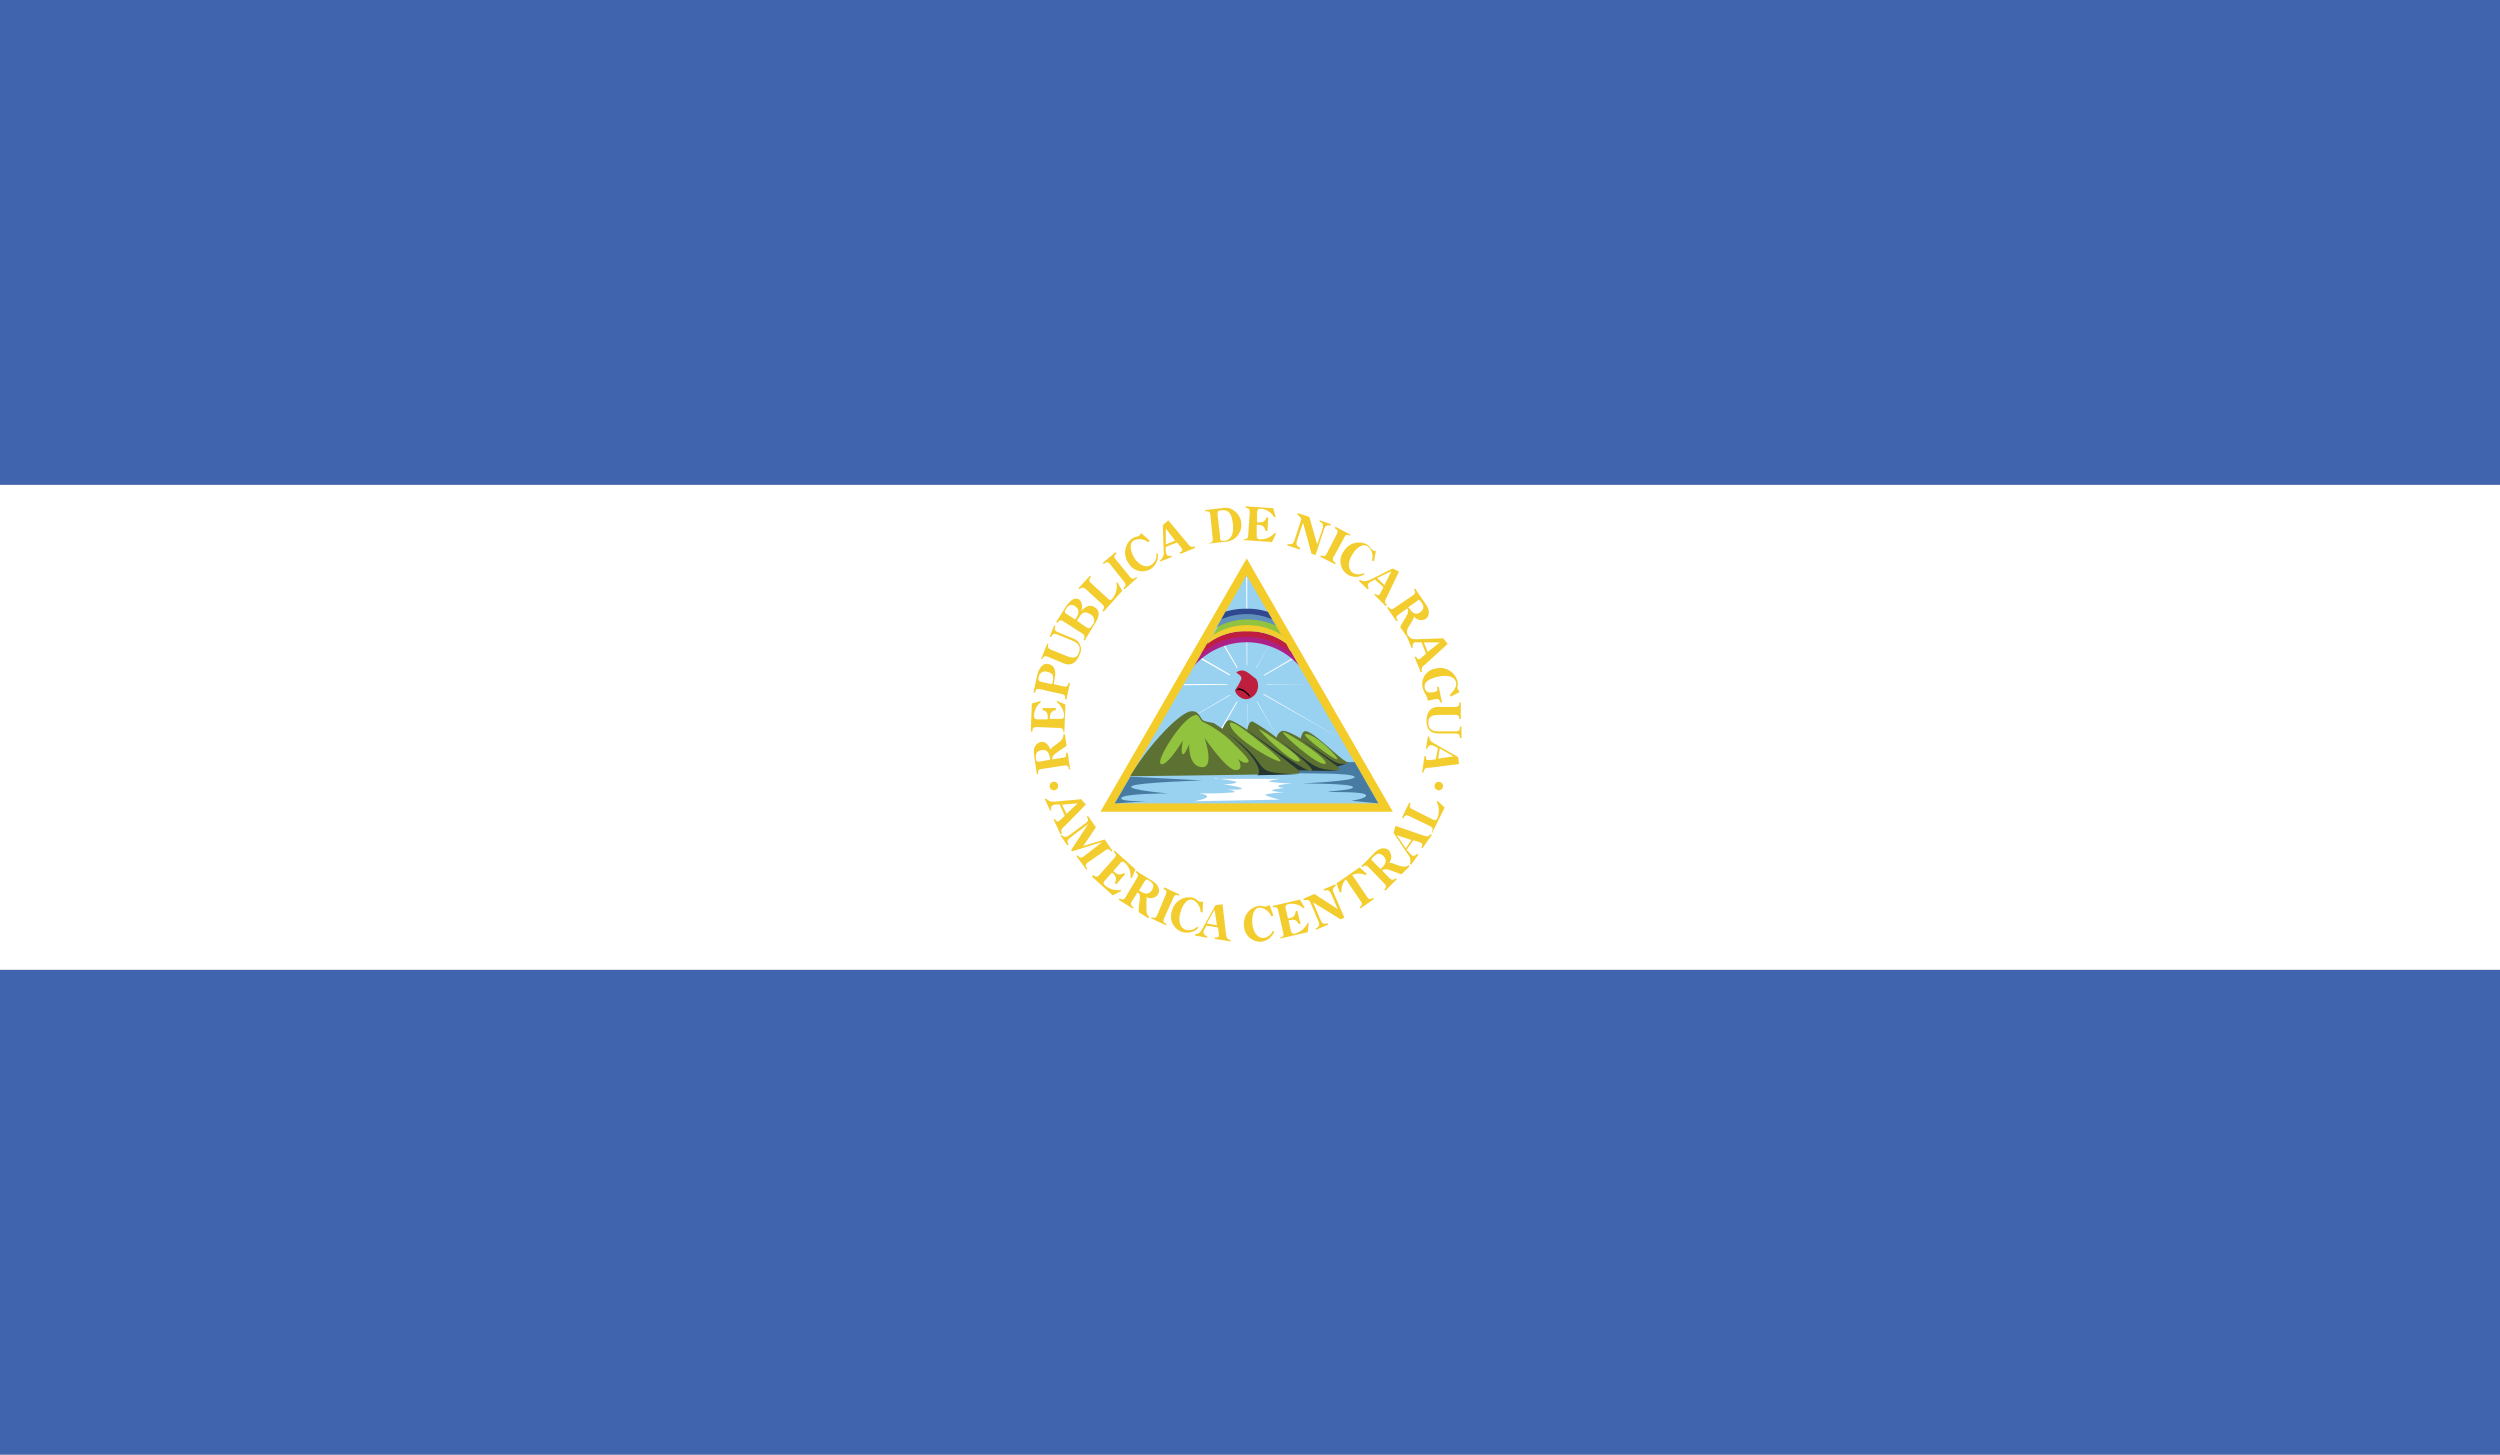 <svg id="Layer_1" data-name="Layer 1" xmlns="http://www.w3.org/2000/svg" xmlns:xlink="http://www.w3.org/1999/xlink" viewBox="0 0 220 128"><rect x="0" y="0" width="220" height="128" fill="#808080" stroke="none"/><defs><style>.cls-1{fill:none;}.cls-2{clip-path:url(#clip-path);}.cls-3{fill:#4065ae;}.cls-4{fill:#fff;}.cls-5{fill:#f4cc29;}.cls-6{fill:#99d1f1;}.cls-7{fill:#487ba1;}.cls-8{fill:#bf1f3e;}.cls-9{fill:#5c7132;}.cls-10{fill:#263732;}.cls-11{fill:#92c33e;}.cls-12{fill:#ad2088;}.cls-13{fill:#f3cc2d;}.cls-14{fill:#6190bd;}.cls-15{fill:#2f4890;}</style><clipPath id="clip-path"><rect id="_Clipping_Path_" data-name="&lt;Clipping Path&gt;" class="cls-1" width="220" height="128"/></clipPath></defs><title>Flag_rect_Nicaragua</title><g id="NICARAGUA"><g id="_Group_" data-name="&lt;Group&gt;"><g id="_Clip_Group_" data-name="&lt;Clip Group&gt;"><g class="cls-2"><rect id="_Path_" data-name="&lt;Path&gt;" class="cls-3" y="85.34" width="220" height="42.66"/><rect id="_Path_2" data-name="&lt;Path&gt;" class="cls-3" width="220" height="42.67"/><rect id="_Path_3" data-name="&lt;Path&gt;" class="cls-4" y="42.67" width="220" height="42.67"/><polygon id="_Path_4" data-name="&lt;Path&gt;" class="cls-5" points="96.84 71.43 109.71 49.14 122.57 71.43 96.84 71.43"/><polygon id="_Path_5" data-name="&lt;Path&gt;" class="cls-6" points="98.1 70.7 109.7 50.62 121.3 70.7 98.1 70.7"/><g id="_Clip_Group_2" data-name="&lt;Clip Group&gt;"><g class="cls-2"><g id="_Group_2" data-name="&lt;Group&gt;"><path id="_Path_6" data-name="&lt;Path&gt;" class="cls-6" d="M100.4,68.84a2.63,2.63,0,0,1-.47-.06l-.35-.09,0-.23.42.12a7.23,7.23,0,0,0,1.07.09,1.31,1.31,0,0,1-.64.17Z"/></g><g id="_Group_3" data-name="&lt;Group&gt;"><path id="_Path_7" data-name="&lt;Path&gt;" class="cls-6" d="M99.33,70.26l-.27-.14a1.43,1.43,0,0,0,.42-.41,1,1,0,0,1,.62,0,1.36,1.36,0,0,0,.39.07.92.92,0,0,0,.81,0l.33,0-.24.23a1,1,0,0,1-1,0,1,1,0,0,1-.38,0,.71.71,0,0,0-.46,0c-.11.15-.2.29-.25.37Z"/></g><g id="_Group_4" data-name="&lt;Group&gt;"><path id="_Path_8" data-name="&lt;Path&gt;" class="cls-6" d="M101.57,70.48a6.56,6.56,0,0,0-.9,0l-.33-.11v.12c-.22,0-.31,0-.37,0l0,0v-.12a1,1,0,0,1,.42-.1h.33c.39,0,.69,0,.9.25Z"/></g><g id="_Group_5" data-name="&lt;Group&gt;"><path id="_Path_9" data-name="&lt;Path&gt;" class="cls-6" d="M104.8,68.74c-.45,0-.59-.15-.69-.6a1.5,1.5,0,0,0-.7.08h-.36L103,68h.39a1.06,1.06,0,0,1,.92,0c.14.49.23.54.57.56,0-.09.17-.17.32-.24l.27.08a2.59,2.59,0,0,0-.52.32Z"/></g><g id="_Group_6" data-name="&lt;Group&gt;"><path id="_Path_10" data-name="&lt;Path&gt;" class="cls-6" d="M104.06,69.93l-.27-.15c.15,0,.24-.21.42-.4a1,1,0,0,1,1.05-.26c.41.32.51.41.83.44a1.65,1.65,0,0,0,.48-.06l.35,0c-.1.23-.21.25-.32.27a3.41,3.41,0,0,1-.53,0,1.21,1.21,0,0,1-.76-.35.77.77,0,0,0-.92.1,2.7,2.7,0,0,0-.33.41Z"/></g><g id="_Group_7" data-name="&lt;Group&gt;"><path id="_Path_11" data-name="&lt;Path&gt;" class="cls-6" d="M106.39,70.66a2,2,0,0,1-.83-.21l-.29-.13a.61.61,0,0,1-.27.18l-.09-.17H105s.1-.1.26-.19l.39.12a2,2,0,0,0,.74.19l.29,0a2,2,0,0,1,.41-.07.54.54,0,0,1-.36.28l-.34,0Z"/></g><g id="_Group_8" data-name="&lt;Group&gt;"><path id="_Path_12" data-name="&lt;Path&gt;" class="cls-6" d="M109.18,68.33a3,3,0,0,0-1-.1h-.4l-.08-.21h.38a3.06,3.06,0,0,1,1.13.11h1.06l-1.1.21Z"/></g><g id="_Group_9" data-name="&lt;Group&gt;"><path id="_Path_13" data-name="&lt;Path&gt;" class="cls-6" d="M109.67,69.66a1.38,1.38,0,0,1-.79-.3l-.24-.16a1.51,1.51,0,0,0-.86-.32,1,1,0,0,1-.3.18l-.08-.16h.08c0-.06.09-.12.25-.21a1.73,1.73,0,0,1,1.08.35l.2.14a1.11,1.11,0,0,0,.66.27,2.87,2.87,0,0,1,.5-.21l-.18.31a.53.53,0,0,1-.32.11Z"/></g><g id="_Group_10" data-name="&lt;Group&gt;"><path id="_Path_14" data-name="&lt;Path&gt;" class="cls-6" d="M110.19,70.21a2.8,2.8,0,0,1-.81-.1.72.72,0,0,0-.75.09L108.5,70a.93.93,0,0,1,1-.12,3,3,0,0,0,1,.1l.38-.17a1.57,1.57,0,0,0,.47-.25l0,0h.27l-.24.21a1,1,0,0,1-.45.27,2.29,2.29,0,0,0-.35.16Z"/></g><g id="_Group_11" data-name="&lt;Group&gt;"><path id="_Path_15" data-name="&lt;Path&gt;" class="cls-6" d="M113,68.88a2.64,2.64,0,0,0-1.09-.1l-.09-.11.09-.11a2.93,2.93,0,0,1,1.11.13c.24-.06.37-.23.55-.46l.18-.18a1.64,1.64,0,0,1,.9.08,2.45,2.45,0,0,1-.82.1c-.29.37-.47.6-.83.65Z"/></g><g id="_Group_12" data-name="&lt;Group&gt;"><path id="_Path_16" data-name="&lt;Path&gt;" class="cls-6" d="M113.33,70.11l-.06-.21a3,3,0,0,1,.56-.12c.23-.28.42-.14.56,0a.79.79,0,0,0,.25.15,1.21,1.21,0,0,0,.66-.72.86.86,0,0,1-.64.93,1.16,1.16,0,0,1-.4-.18c-.14-.12-.18-.15-.34,0s-.59.15-.59.15Z"/></g><g id="_Group_13" data-name="&lt;Group&gt;"><path id="_Path_17" data-name="&lt;Path&gt;" class="cls-6" d="M114.25,69.26l-.09-.14h.07c0-.1.08-.16.24-.31l.21-.17a.8.8,0,0,1,.55-.29c.2-.26.43,0,.57.07-.32,0-.37,0-.48.11a.76.76,0,0,0-.5.25,1.12,1.12,0,0,1-.22.21l-.35.27Z"/></g><g id="_Group_14" data-name="&lt;Group&gt;"><path id="_Path_18" data-name="&lt;Path&gt;" class="cls-6" d="M115.88,70.12l-.2,0c0-.07.16-.58.23-.77.25-.18.41-.27.59-.23a.8.8,0,0,1,.39.42,2.35,2.35,0,0,1,.36.18,2.58,2.58,0,0,0,.44.22.44.44,0,0,1-.55,0,2.81,2.81,0,0,0-.38-.2c-.16-.25-.25-.34-.32-.37a.78.78,0,0,0-.37.14c0,.14-.17.62-.19.69Z"/></g><g id="_Group_15" data-name="&lt;Group&gt;"><path id="_Path_19" data-name="&lt;Path&gt;" class="cls-6" d="M117.8,68.88c-.27-.47-.38-.7-.65-.77a1.1,1.1,0,0,1-.13.45l-.25-.1c.11-.07.18-.25.32-.5.5,0,.62.34.76.67a.87.87,0,0,0,.74-.14c-.1.38-.38.39-.79.39Z"/></g><g id="_Group_16" data-name="&lt;Group&gt;"><path id="_Path_20" data-name="&lt;Path&gt;" class="cls-6" d="M120.23,69.93a.75.75,0,0,1-.55-.25,1.19,1.19,0,0,0-.36-.24c-.16-.1-.28-.06-.48.36l-.19-.08c.11-.25.28-.58.52-.6l.27.17a.91.91,0,0,1,.38.24,1.53,1.53,0,0,0,.36.27c-.07-.16,0-.2.25-.24-.12.24-.14.24-.2.37Z"/></g><g id="_Group_17" data-name="&lt;Group&gt;"><path id="_Path_21" data-name="&lt;Path&gt;" class="cls-6" d="M112,70.28l-.1-.16H112c0-.07.09-.12.26-.21a2,2,0,0,0,.65-.73,1.19,1.19,0,0,1,.54,0,4.87,4.87,0,0,0,.55.06.57.57,0,0,1-.57.15c-.14,0-.28,0-.42-.06a1.45,1.45,0,0,1-.56.69l-.44.26Z"/></g><g id="_Group_18" data-name="&lt;Group&gt;"><path id="_Path_22" data-name="&lt;Path&gt;" class="cls-6" d="M102.07,68.91h-.22c0-.12.12-.22.53-.43.15-.17.3-.11.45-.06l.22.25a1,1,0,0,1-.3-.06v0l-.26,0c-.32.17-.41.23-.42.26Z"/></g><g id="_Group_19" data-name="&lt;Group&gt;"><path id="_Path_23" data-name="&lt;Path&gt;" class="cls-6" d="M103.28,70a.49.49,0,0,1-.24-.08.86.86,0,0,0-.32-.15,1.29,1.29,0,0,1-.29.19l-.08-.18h.08c0-.06.1-.11.25-.21a1,1,0,0,1,.47.16.88.88,0,0,0,.38.16.41.41,0,0,1-.25.11Z"/></g><g id="_Group_20" data-name="&lt;Group&gt;"><polygon id="_Path_24" data-name="&lt;Path&gt;" class="cls-4" points="109.76 66.13 109.66 50.81 109.76 50.81 109.76 66.13 109.76 66.13"/></g><g id="_Group_21" data-name="&lt;Group&gt;"><polygon id="_Path_25" data-name="&lt;Path&gt;" class="cls-4" points="104.18 60.3 104.18 60.2 115.24 60.2 104.18 60.3 104.18 60.3"/></g><g id="_Group_22" data-name="&lt;Group&gt;"><polygon id="_Path_26" data-name="&lt;Path&gt;" class="cls-4" points="118.03 65.02 105.61 57.97 105.67 57.86 118.03 65.02 118.03 65.02"/></g><g id="_Group_23" data-name="&lt;Group&gt;"><polygon id="_Path_27" data-name="&lt;Path&gt;" class="cls-4" points="101.43 65.13 113.88 57.83 113.93 57.91 101.43 65.13 101.43 65.13"/></g><g id="_Group_24" data-name="&lt;Group&gt;"><polygon id="_Path_28" data-name="&lt;Path&gt;" class="cls-4" points="107.26 64.66 107.16 64.61 111.85 56.5 107.26 64.66 107.26 64.66"/></g><g id="_Group_25" data-name="&lt;Group&gt;"><polygon id="_Path_29" data-name="&lt;Path&gt;" class="cls-4" points="112.68 65.28 107.36 56.27 107.45 56.21 112.68 65.28 112.68 65.28"/></g><path id="_Path_30" data-name="&lt;Path&gt;" class="cls-6" d="M111.42,60.25a1.71,1.71,0,0,1-3.42,0,1.71,1.71,0,0,1,3.42,0Z"/><path id="_Path_31" data-name="&lt;Path&gt;" class="cls-7" d="M119.21,67.06l-5.74.1s0,.84.41.88,5.13-.06,5.32.32-4.63.58-4.63.58,4.26,0,4.48.3-2.34.39-2.15.44,3-.05,3.28.26-1.27.53-1.27.53,2.32.23,2.38.22l-2.08-3.63Z"/><path id="_Path_32" data-name="&lt;Path&gt;" class="cls-8" d="M108.85,59.13c-.18.13.44.21.39.61a4.42,4.42,0,0,1-.53.94c-.15.26.67,1.22,1.42.7a1.19,1.19,0,0,0,.41-1.64c-.6-.4-1-1-1.69-.61Z"/><g id="_Group_26" data-name="&lt;Group&gt;"><path id="_Path_33" data-name="&lt;Path&gt;" d="M109.94,61.33a1.71,1.71,0,0,0-.49-.48c-.19-.11-.49-.19-.57-.13s0,.09,0,.11,0,.05,0,0a1.06,1.06,0,0,1,0-.2c.13-.11.49,0,.64.13s.5.37.46.53Z"/></g><path id="_Path_34" data-name="&lt;Path&gt;" class="cls-9" d="M104.78,62.61c.68-.15.87.62,1.08.77s.81.19,1,.28l.73.48s.26-.7.56-.76,1.61.84,1.61.84.14-.84.49-.72a17.71,17.71,0,0,1,2.09,1.41.81.81,0,0,1,.46-.58c.37-.14,1.66.65,1.66.65s.14-.64.4-.64c.76,0,3.23,2.68,3.77,2.74.25,0-.9.37-.9.37s.2.16.08.32a29.47,29.47,0,0,1-3.51,0s.1.23,0,.3-14.84.24-14.84.24c1.37-2.38,4.09-5.43,5.31-5.72Z"/><path id="_Path_35" data-name="&lt;Path&gt;" class="cls-10" d="M110.6,68.22c.51-.14.15-1.57-2.67-3.75,4.47,3.1,1.63,3.53,6.2,3.65-.81.06-3.53.1-3.53.1Z"/><path id="_Path_36" data-name="&lt;Path&gt;" class="cls-10" d="M109.87,64.36s4.24,3.27,4.42,3.43l.89,0s-.58,0-5.31-3.46Z"/><path id="_Path_37" data-name="&lt;Path&gt;" class="cls-10" d="M112.4,65s3.55,2.78,3,2.8a22.11,22.11,0,0,0,2.39,0c-2.3-.13-1.83-.23-5.37-2.77Z"/><path id="_Path_38" data-name="&lt;Path&gt;" class="cls-10" d="M114.55,65.12l3.15,2.33a6.3,6.3,0,0,0,.74-.26c-.94.15-1.1-.27-3.89-2.07Z"/><path id="_Path_39" data-name="&lt;Path&gt;" class="cls-11" d="M105.33,62.92c.25.17.32.48.47.58a9.8,9.8,0,0,1,2.41,1.6c.8.83,2,1.88,1.58,2s-.84-.33-.84-.33.6,1-.21,1S106,64.93,106,64.93s.94,2.7-.27,2.58-1.08-2.05-1.08-2.05-.33.93-.56.91,0-1.21,0-1.21-1.4,2.33-1.93,2.07,2.14-4.5,3.2-4.31Z"/><path id="_Path_40" data-name="&lt;Path&gt;" class="cls-11" d="M108.23,63.71c0-.21.18-.15.61.07s3.93,2.92,3.84,3.2-4.25-2-4.45-3.27Z"/><path id="_Path_41" data-name="&lt;Path&gt;" class="cls-11" d="M110.83,64.17c-.28-.06,2.77,3,3.48,2.84s-3.29-2.79-3.48-2.84Z"/><path id="_Path_42" data-name="&lt;Path&gt;" class="cls-11" d="M112.92,64.43c-.33,0,3,2.95,3.67,2.79s-3.15-2.75-3.67-2.79Z"/><path id="_Path_43" data-name="&lt;Path&gt;" class="cls-11" d="M114.85,64.6c-.36.07,2.46,2.24,2.8,2.22s-2-2.37-2.8-2.22Z"/><path id="_Path_44" data-name="&lt;Path&gt;" class="cls-12" d="M105.12,58.55a6.19,6.19,0,0,1,9.17,0l-.69-1.21a6,6,0,0,0-7.77,0Z"/><path id="_Path_45" data-name="&lt;Path&gt;" class="cls-8" d="M113.16,56.59a6.14,6.14,0,0,0-6.91,0l-.57,1a5.49,5.49,0,0,1,4-1.53,5.55,5.55,0,0,1,4,1.53Z"/><path id="_Path_46" data-name="&lt;Path&gt;" class="cls-13" d="M112.73,55.72a5.39,5.39,0,0,0-3-.84,5,5,0,0,0-2.9.77l-.61,1.05a5.12,5.12,0,0,1,3.52-1.13,5.19,5.19,0,0,1,3.53,1.13Z"/><path id="_Path_47" data-name="&lt;Path&gt;" class="cls-11" d="M112.2,54.93l.55.92a5.47,5.47,0,0,0-3-.83,5.3,5.3,0,0,0-3,.88l.55-.93a4.37,4.37,0,0,1,2.5-.58,4.57,4.57,0,0,1,2.5.54Z"/><path id="_Path_48" data-name="&lt;Path&gt;" class="cls-14" d="M111.81,54.28l.47.77a6.42,6.42,0,0,0-2.58-.54,5.69,5.69,0,0,0-2.64.7l.44-.77a4.48,4.48,0,0,1,2.2-.48,5.28,5.28,0,0,1,2.11.32Z"/><path id="_Path_49" data-name="&lt;Path&gt;" class="cls-15" d="M111.58,53.85l.36.65a5.66,5.66,0,0,0-4.47,0l.37-.67a5.75,5.75,0,0,1,1.86-.26,5.3,5.3,0,0,1,1.88.28Z"/><path id="_Path_50" data-name="&lt;Path&gt;" class="cls-4" d="M106.89,68.54l5.79,0s-1,.12-1,.24a13.5,13.5,0,0,0,2.07.16s-1.25.09-1.27.23.57.17.57.17-1.14.11-1.14.24a7.11,7.11,0,0,0,1.35.17,7.8,7.8,0,0,0-1.92.17c0,.15,1.29.45,1.29.45l-7.6.14s1.19-.18,1.19-.41-.84-.3-.84-.3a25.65,25.65,0,0,0,3.24-.08c.14-.14-.65-.25-.65-.25s1.24.07,1.31-.07-1.65-.39-1.65-.39,1,0,1.17-.15-1.92-.37-1.92-.37Z"/><path id="_Path_51" data-name="&lt;Path&gt;" class="cls-7" d="M105.79,68.68s-5.7.17-6.2.5,3.19.64,3.19.64-3.79,0-4.09.38,2.27.3,2.27.3l-2.86.2,1.37-2.35Z"/><path id="_Path_52" data-name="&lt;Path&gt;" class="cls-13" d="M93.1,69.06a.37.37,0,1,1-.71.23.38.38,0,0,1,.25-.48.35.35,0,0,1,.46.25Z"/><g id="_Group_27" data-name="&lt;Group&gt;"><path id="_Path_53" data-name="&lt;Path&gt;" class="cls-1" d="M93.1,69.06a.37.37,0,1,1-.71.23.38.38,0,0,1,.25-.48A.35.35,0,0,1,93.1,69.06Z"/></g><path id="_Compound_Path_" data-name="&lt;Compound Path&gt;" class="cls-13" d="M93.7,72.69c-.23.2-.4.34-.25.67l-.13.06-.6-1.3.11-.06c.12.23.2.26.31.21a.62.62,0,0,0,.19-.14l.37-.34-.45-1-.26,0a.74.74,0,0,0-.34.08c-.2.09-.19.28-.12.46l-.12,0-.46-1,.12-.06c.25.3.47.29.83.27l2.24-.21.42.47Zm1.14-2-1.38.12.39.81Z"/><path id="_Path_54" data-name="&lt;Path&gt;" class="cls-13" d="M95.71,75.91c-.22.18-.22.31,0,.55l-.11.07-.87-1.18.11-.08c.18.24.3.27.54.09L97,74.09h0l-2.66.83-.08-.12,1.5-2.28h0l-1.33,1c-.53.4-.58.47-.39.79l-.11.08-.6-.85.1-.06c.27.24.35.26.87-.13l1.26-.93c.24-.18.23-.32.07-.55l.11-.07.7,1-1.11,1.65,1.88-.58.69,1-.1.07c-.19-.22-.29-.28-.54-.1Z"/><path id="_Path_55" data-name="&lt;Path&gt;" class="cls-13" d="M96.2,77c.23.2.35.2.54,0l1.32-1.49c.19-.21.17-.35-.06-.55l.09-.1,1.83,1.64-.31.75-.13,0a1.53,1.53,0,0,0-.43-1.27c-.27-.25-.36-.16-.55.07l-.53.6.06.05c.31.27.48.34.87.13l.1.1-.77.89-.13-.12a.6.6,0,0,0-.18-.85l-.07-.06-.58.65c-.16.17-.24.31,0,.5a1.72,1.72,0,0,0,1.38.37l0,.11-.73.37-1.83-1.65Z"/><path id="_Compound_Path_2" data-name="&lt;Compound Path&gt;" class="cls-13" d="M100.89,79.88c0,.32,0,.61.24.82l-.07.11-.85-.54c0-.12,0-.26,0-.38l.07-.57c.08-.57,0-.69-.18-.79l-.48.77c-.15.25-.13.39.13.55l-.07.11-1.23-.78.07-.13c.24.16.38.15.53-.1l1-1.68c.14-.23.11-.37-.14-.53l.07-.1,1.49.92c.5.33.65.81.41,1.18a.81.81,0,0,1-1,.21.93.93,0,0,1,0,.44Zm-.59-1.48c.55.37.85.28,1.08-.09s.09-.59-.28-.83c-.22-.14-.29-.07-.41.14l-.46.75Z"/><path id="_Path_56" data-name="&lt;Path&gt;" class="cls-13" d="M102.59,78.72c.11-.26.07-.38-.2-.5l.06-.14,1.32.62,0,.13c-.27-.13-.41-.09-.51.17l-.82,1.8c-.11.27-.06.39.2.51l0,.13-1.32-.62,0-.12c.27.12.4.09.52-.18Z"/><path id="_Path_57" data-name="&lt;Path&gt;" class="cls-13" d="M105.83,80.28h-.18A1.22,1.22,0,0,0,105,79.2c-.58-.19-.95.52-1.09,1-.31.94,0,1.49.46,1.63a1.09,1.09,0,0,0,1-.29l.09.11A1.4,1.4,0,0,1,104,82a1.43,1.43,0,0,1-.87-1.83A1.56,1.56,0,0,1,105,79a1.17,1.17,0,0,1,.32.18,1.33,1.33,0,0,0,.23.17,1.71,1.71,0,0,0,.32,0l0,0Z"/><path id="_Compound_Path_3" data-name="&lt;Compound Path&gt;" class="cls-13" d="M107.88,82.14c.05.3.05.51.42.58l0,.13-1.41-.23,0-.12c.26,0,.33,0,.36-.14a1.06,1.06,0,0,0,0-.25l-.07-.49-1-.16-.13.23a.81.81,0,0,0-.14.33c0,.2.14.31.32.36l0,.14-1.06-.19,0-.13c.38,0,.5-.23.68-.54l1.11-2,.62-.09Zm-1-2.1-.68,1.22.89.16Z"/><path id="_Path_58" data-name="&lt;Path&gt;" class="cls-13" d="M112.06,80.57l-.18.06a1.27,1.27,0,0,0-1-.76c-.61,0-.71.84-.68,1.32.07,1,.58,1.38,1,1.35a1.06,1.06,0,0,0,.82-.64l.12.07a1.4,1.4,0,0,1-1.19.9,1.42,1.42,0,0,1-1.47-1.38,1.57,1.57,0,0,1,1.31-1.78,1.32,1.32,0,0,1,.37.05.74.74,0,0,0,.27,0,.72.72,0,0,0,.29-.12l0,0Z"/><path id="_Path_59" data-name="&lt;Path&gt;" class="cls-13" d="M112.63,82.52c.28-.07.37-.19.29-.46l-.44-1.94c-.06-.27-.19-.33-.47-.27l0-.13,2.38-.56.41.69-.1.08a1.52,1.52,0,0,0-1.28-.38c-.35.09-.33.2-.26.51l.18.76h.08c.39-.09.56-.2.59-.63l.15-.05.29,1.17-.16,0c-.21-.38-.43-.42-.83-.33h-.07l.19.85c.06.23.11.38.4.32a1.74,1.74,0,0,0,1.09-.93l.1,0-.1.81-2.4.56Z"/><path id="_Path_60" data-name="&lt;Path&gt;" class="cls-13" d="M117.72,80l-.54-1.26c-.15-.31-.25-.49-.63-.35l-.06-.14,1-.42.07.12c-.33.22-.31.37-.16.7l.91,2.11-.34.14-2.42-1.49.62,1.46c.18.41.25.47.69.38l0,.12-1.06.46,0-.12c.34-.22.35-.35.19-.7l-.74-1.74a.87.87,0,0,0-.53-.06l0-.13.94-.41Z"/><path id="_Path_61" data-name="&lt;Path&gt;" class="cls-13" d="M119.64,76.33l.63.57-.09.12A1.34,1.34,0,0,0,119,77l1.3,1.92c.16.24.29.26.53.08l.07.12-1.19.83-.07-.11c.24-.16.27-.3.1-.54l-1.3-1.92a1.38,1.38,0,0,0-.38,1.11l-.15.06-.3-.81Z"/><path id="_Compound_Path_4" data-name="&lt;Compound Path&gt;" class="cls-13" d="M123.12,76.18c.3.08.58.17.84-.05l.09.1-.72.71a3.17,3.17,0,0,1-.36-.13l-.53-.19c-.53-.21-.68-.14-.8,0l.63.65c.21.2.34.2.55,0l.09.11-1,1-.1-.1c.21-.2.21-.34,0-.54l-1.37-1.42c-.21-.2-.35-.19-.55,0l-.09-.1L121,75c.45-.42.92-.45,1.24-.15a.88.88,0,0,1,0,1.1.65.65,0,0,1,.43.07Zm-1.56.24c.49-.47.48-.78.17-1.09s-.56-.24-.87.07-.13.28,0,.44l.62.63Z"/><path id="_Compound_Path_5" data-name="&lt;Compound Path&gt;" class="cls-13" d="M125.18,73.5c.31.1.5.19.71-.1l.11.08-.82,1.16-.11-.07c.13-.23.12-.3,0-.38a1.12,1.12,0,0,0-.22-.1l-.47-.15-.61.85L124,75a1.06,1.06,0,0,0,.25.27c.15.11.33,0,.45-.14l.11.09-.64.88-.1-.07a.85.85,0,0,0-.19-.87l-1.25-1.88.17-.6Zm-2.26,0,.79,1.16.5-.74Z"/><path id="_Path_62" data-name="&lt;Path&gt;" class="cls-13" d="M126,73.24c.13-.29.1-.42-.16-.54L124,71.81c-.25-.12-.38-.07-.51.2l-.12-.06.64-1.32.13.06c-.14.26-.09.41.15.52l1.77.89c.2.09.31.15.44-.13a1.79,1.79,0,0,0-.07-1.43l.08-.07.62.6-1.1,2.23Z"/><path id="_Path_63" data-name="&lt;Path&gt;" class="cls-13" d="M126.26,69.06a.36.36,0,0,1,.46-.24.37.37,0,0,1,.25.47.37.37,0,1,1-.71-.23Z"/><path id="_Compound_Path_6" data-name="&lt;Compound Path&gt;" class="cls-13" d="M93.13,65.37c.24-.2.48-.37.44-.74h.14l.15,1a3.37,3.37,0,0,1-.31.21l-.46.32c-.49.33-.51.5-.48.67l.9-.15c.28,0,.35-.16.31-.44l.14,0,.21,1.46-.12,0c0-.29-.16-.38-.43-.33l-1.94.3c-.29,0-.36.16-.32.46l-.12,0L91,66.39c-.1-.61.17-1,.59-1.09s.71.29.85.67a.89.89,0,0,1,.32-.32Zm-.72,1.41c-.1-.68-.36-.84-.78-.76s-.51.32-.46.75c0,.27.16.27.39.24l.86-.16Z"/><path id="_Path_64" data-name="&lt;Path&gt;" class="cls-13" d="M93.59,64.47c0-.29-.08-.39-.36-.41l-2-.08c-.29,0-.38.1-.38.4l-.14,0,.09-2.47.77-.23,0,.13A1.52,1.52,0,0,0,91,62.93c0,.36.11.37.39.38l.81,0v-.09c0-.4,0-.59-.45-.75v-.16l1.18,0v.16c-.42.1-.52.31-.55.7v.09l.86,0c.23,0,.4,0,.41-.3A1.72,1.72,0,0,0,93,61.78l0-.11.76.33-.1,2.47Z"/><path id="_Compound_Path_7" data-name="&lt;Compound Path&gt;" class="cls-13" d="M92.74,60.21l.84.19c.28.08.38,0,.45-.31l.13,0-.31,1.45-.14,0c.07-.28,0-.41-.27-.46l-1.92-.43c-.27-.06-.38,0-.44.3l-.14,0,.32-1.46c.2-.89.65-1.16,1-1.05.73.16.64.89.52,1.45Zm-.16,0,.07-.23c.1-.49,0-.75-.49-.86a.57.57,0,0,0-.76.49c-.07.31.06.34.33.42Z"/><path id="_Path_65" data-name="&lt;Path&gt;" class="cls-13" d="M93.8,57.7c.67.3,1,.16,1.13-.24.22-.57-.05-.87-.59-1.1L93,55.82c-.27-.11-.38,0-.5.23l-.13,0,.39-1,.12.06c-.11.27-.07.4.19.51l1.35.56A1,1,0,0,1,95,57.62c-.31.76-.8,1-1.38.76l-1.42-.59c-.27-.11-.39,0-.5.23L91.61,58l.55-1.35.11,0c-.1.27-.06.4.21.52Z"/><path id="_Compound_Path_8" data-name="&lt;Compound Path&gt;" class="cls-13" d="M95.45,56.36l-.11-.07a.34.34,0,0,0-.11-.55l-1.65-1.06c-.24-.14-.37-.11-.52.13l-.12-.07.79-1.24c.57-.9,1-.92,1.26-.72s.29.7.16,1h0c.31-.34.71-.65,1.17-.35s.48.73.06,1.4Zm-.73-2c.27-.44.26-.74-.1-1s-.61-.09-.82.25a.47.47,0,0,0-.09.28.33.33,0,0,0,.16.15l.74.47Zm.76.76c.3.19.42.28.63-.09a.61.61,0,0,0-.21-1c-.32-.2-.62-.26-1,.39l-.13.2Z"/><path id="_Path_66" data-name="&lt;Path&gt;" class="cls-13" d="M97,53.73c.21-.22.21-.36,0-.55l-1.44-1.33c-.23-.19-.35-.18-.55,0l-.1-.09,1-1.09.1.09c-.2.22-.2.36,0,.55l1.45,1.33c.18.17.27.24.46,0a1.69,1.69,0,0,0,.32-1.39l.1,0,.42.74-1.64,1.83Z"/><path id="_Path_67" data-name="&lt;Path&gt;" class="cls-13" d="M97.69,49.64c-.18-.22-.34-.22-.55,0l-.09-.11,1.12-.94.09.1c-.23.21-.26.33-.06.56l1.24,1.52c.19.22.33.22.55,0l.08.09-1.11,1-.09-.1c.22-.2.23-.33.06-.55Z"/><path id="_Path_68" data-name="&lt;Path&gt;" class="cls-13" d="M101.17,47.57l-.11.16a1.21,1.21,0,0,0-1.28-.18c-.51.34-.2,1.08,0,1.48.53.85,1.16.93,1.55.67a1,1,0,0,0,.42-1h.13a1.4,1.4,0,0,1-.62,1.37,1.39,1.39,0,0,1-1.94-.5,1.57,1.57,0,0,1,.3-2.18,1.61,1.61,0,0,1,.34-.15.88.88,0,0,0,.26-.08.91.91,0,0,0,.2-.24l0,0Z"/><path id="_Compound_Path_9" data-name="&lt;Compound Path&gt;" class="cls-13" d="M104.48,47.79c.2.24.3.42.65.29l.05.13-1.31.54-.07-.12c.23-.12.28-.18.23-.3a1.2,1.2,0,0,0-.13-.21l-.32-.38-1,.39v.28a1.37,1.37,0,0,0,.07.34c.07.2.27.2.45.14l0,.13-1,.4,0-.12a.86.86,0,0,0,.3-.82l-.07-2.27.48-.42Zm-1.89-1.28,0,1.4.82-.34Z"/><path id="_Compound_Path_10" data-name="&lt;Compound Path&gt;" class="cls-13" d="M106.37,47.78c.29,0,.38-.14.35-.44l-.21-2c0-.29-.14-.37-.44-.34v-.12l1.41-.16a1.75,1.75,0,0,1,.69,0,1.53,1.53,0,0,1,.33,2.77,1.77,1.77,0,0,1-.7.19l-1.4.15Zm1-.54c0,.3,0,.39.4.35s.85-.39.72-1.51-.52-1.22-1.06-1.16c-.31,0-.29.16-.28.41Z"/><path id="_Path_69" data-name="&lt;Path&gt;" class="cls-13" d="M109.42,47.45c.31,0,.41-.06.42-.36l.14-2c0-.27-.08-.37-.37-.4v-.13l2.44.16.21.79-.13,0a1.55,1.55,0,0,0-1.12-.74c-.36,0-.36.1-.39.41l0,.79h.07c.41,0,.59,0,.76-.43h.16l-.08,1.19-.16,0c-.09-.42-.29-.53-.68-.55h-.1l0,.86c0,.25,0,.41.28.42a1.65,1.65,0,0,0,1.31-.57l.11.06-.35.75-2.45-.17Z"/><path id="_Path_70" data-name="&lt;Path&gt;" class="cls-13" d="M115.91,47.9l.45-1.3c.1-.34.14-.53-.24-.69l0-.13,1,.34-.06.12c-.39-.05-.47.09-.58.43l-.71,2.17-.36-.12L114.67,46l-.51,1.5c-.12.41-.11.51.27.73l-.05.13L113.3,48l0-.13c.39.06.5,0,.62-.36l.6-1.81a.76.76,0,0,0-.36-.41l.06-.13,1,.33Z"/><path id="_Path_71" data-name="&lt;Path&gt;" class="cls-13" d="M117.64,47c.13-.26.07-.39-.19-.52l.08-.12,1.28.67,0,.12c-.27-.14-.4-.11-.52.16L117.36,49c-.14.27-.07.39.18.53l-.06.12-1.3-.66.06-.13c.26.14.4.1.52-.15Z"/><path id="_Path_72" data-name="&lt;Path&gt;" class="cls-13" d="M120.91,49.39l-.18-.07a1.17,1.17,0,0,0-.35-1.23c-.51-.35-1.06.23-1.33.63-.54.82-.37,1.44,0,1.69a1,1,0,0,0,1,0l0,.13a1.35,1.35,0,0,1-1.49,0,1.41,1.41,0,0,1-.32-2,1.53,1.53,0,0,1,2.08-.61.88.88,0,0,1,.27.28c.07.07.14.15.19.19a.67.67,0,0,0,.3.1h0Z"/><path id="_Compound_Path_11" data-name="&lt;Compound Path&gt;" class="cls-13" d="M122.05,52.52c-.15.28-.27.47,0,.72l-.11.1-1-1,.09-.1c.2.17.27.17.35.09a.6.6,0,0,0,.13-.21l.23-.45L121,51l-.25.13a.83.83,0,0,0-.3.2c-.14.13-.07.31,0,.46l-.09.09-.77-.75.09-.1c.35.19.54.1.87,0l2-1,.56.27Zm.39-2.25-1.25.6.64.62Z"/><path id="_Compound_Path_12" data-name="&lt;Compound Path&gt;" class="cls-13" d="M124,55.11a.75.75,0,0,0-.1.83l-.11.08-.57-.84a2.79,2.79,0,0,1,.18-.34l.29-.49c.3-.5.24-.66.15-.81l-.76.53c-.24.17-.24.3-.08.54l-.11.07-.83-1.2.12-.08c.16.24.29.27.52.11l1.62-1.11c.24-.16.26-.31.09-.55l.11-.06,1,1.45c.32.5.28,1-.09,1.24a.78.78,0,0,1-1-.24.85.85,0,0,1-.17.42Zm0-1.6c.37.56.67.61,1,.35s.32-.52.07-.87-.23-.17-.43-.05l-.72.49Z"/><path id="_Compound_Path_13" data-name="&lt;Compound Path&gt;" class="cls-13" d="M125.45,58.44c-.26.2-.43.32-.3.66l-.12.06-.55-1.33.14-.06c.1.23.16.27.28.23a.66.66,0,0,0,.2-.14l.39-.33-.39-1-.28,0a1.32,1.32,0,0,0-.34,0,.35.35,0,0,0-.13.47l-.14,0-.41-1,.14-.06c.23.32.45.32.8.31l2.26-.08.4.49Zm1.25-1.91-1.4,0,.34.84Z"/><path id="_Path_73" data-name="&lt;Path&gt;" class="cls-13" d="M127.67,61.3l-.09-.13c.41-.46.62-.75.55-1.12s-.52-.72-1.53-.51-1.31.58-1.22,1,.42.44.79.37.34-.16.3-.47l.14,0,.29,1.37-.15,0c-.11-.32-.2-.34-.51-.27l-.59.12a1.57,1.57,0,0,0-.2-.55,2,2,0,0,1-.25-.58,1.37,1.37,0,0,1,1.15-1.7A1.57,1.57,0,0,1,128.27,60a.78.78,0,0,1,0,.34.71.71,0,0,0,0,.25.89.89,0,0,0,.19.31Z"/><path id="_Path_74" data-name="&lt;Path&gt;" class="cls-13" d="M126.61,62.91c-.72,0-.93.25-.92.69,0,.6.37.78,1,.76l1.43,0c.28,0,.37-.11.35-.41h.14l0,1h-.14c0-.31-.1-.4-.38-.4l-1.47,0c-.69,0-1.08-.29-1.09-1.08s.35-1.25,1-1.26l1.53,0c.28,0,.36-.11.36-.4h.13l0,1.47h-.13c0-.3-.1-.38-.38-.38Z"/><path id="_Compound_Path_14" data-name="&lt;Compound Path&gt;" class="cls-13" d="M125.85,67.56c-.31,0-.53,0-.58.42l-.13,0,.22-1.44.13,0c0,.27,0,.33.12.34a.7.7,0,0,0,.25,0l.49-.06.19-1-.26-.13a.88.88,0,0,0-.32-.12c-.2,0-.31.13-.36.31l-.12,0,.17-1.07.13,0c0,.39.23.5.53.67l2,1.14.09.61Zm2.06-1-1.21-.69-.14.89Z"/></g></g></g></g></g></g></svg>